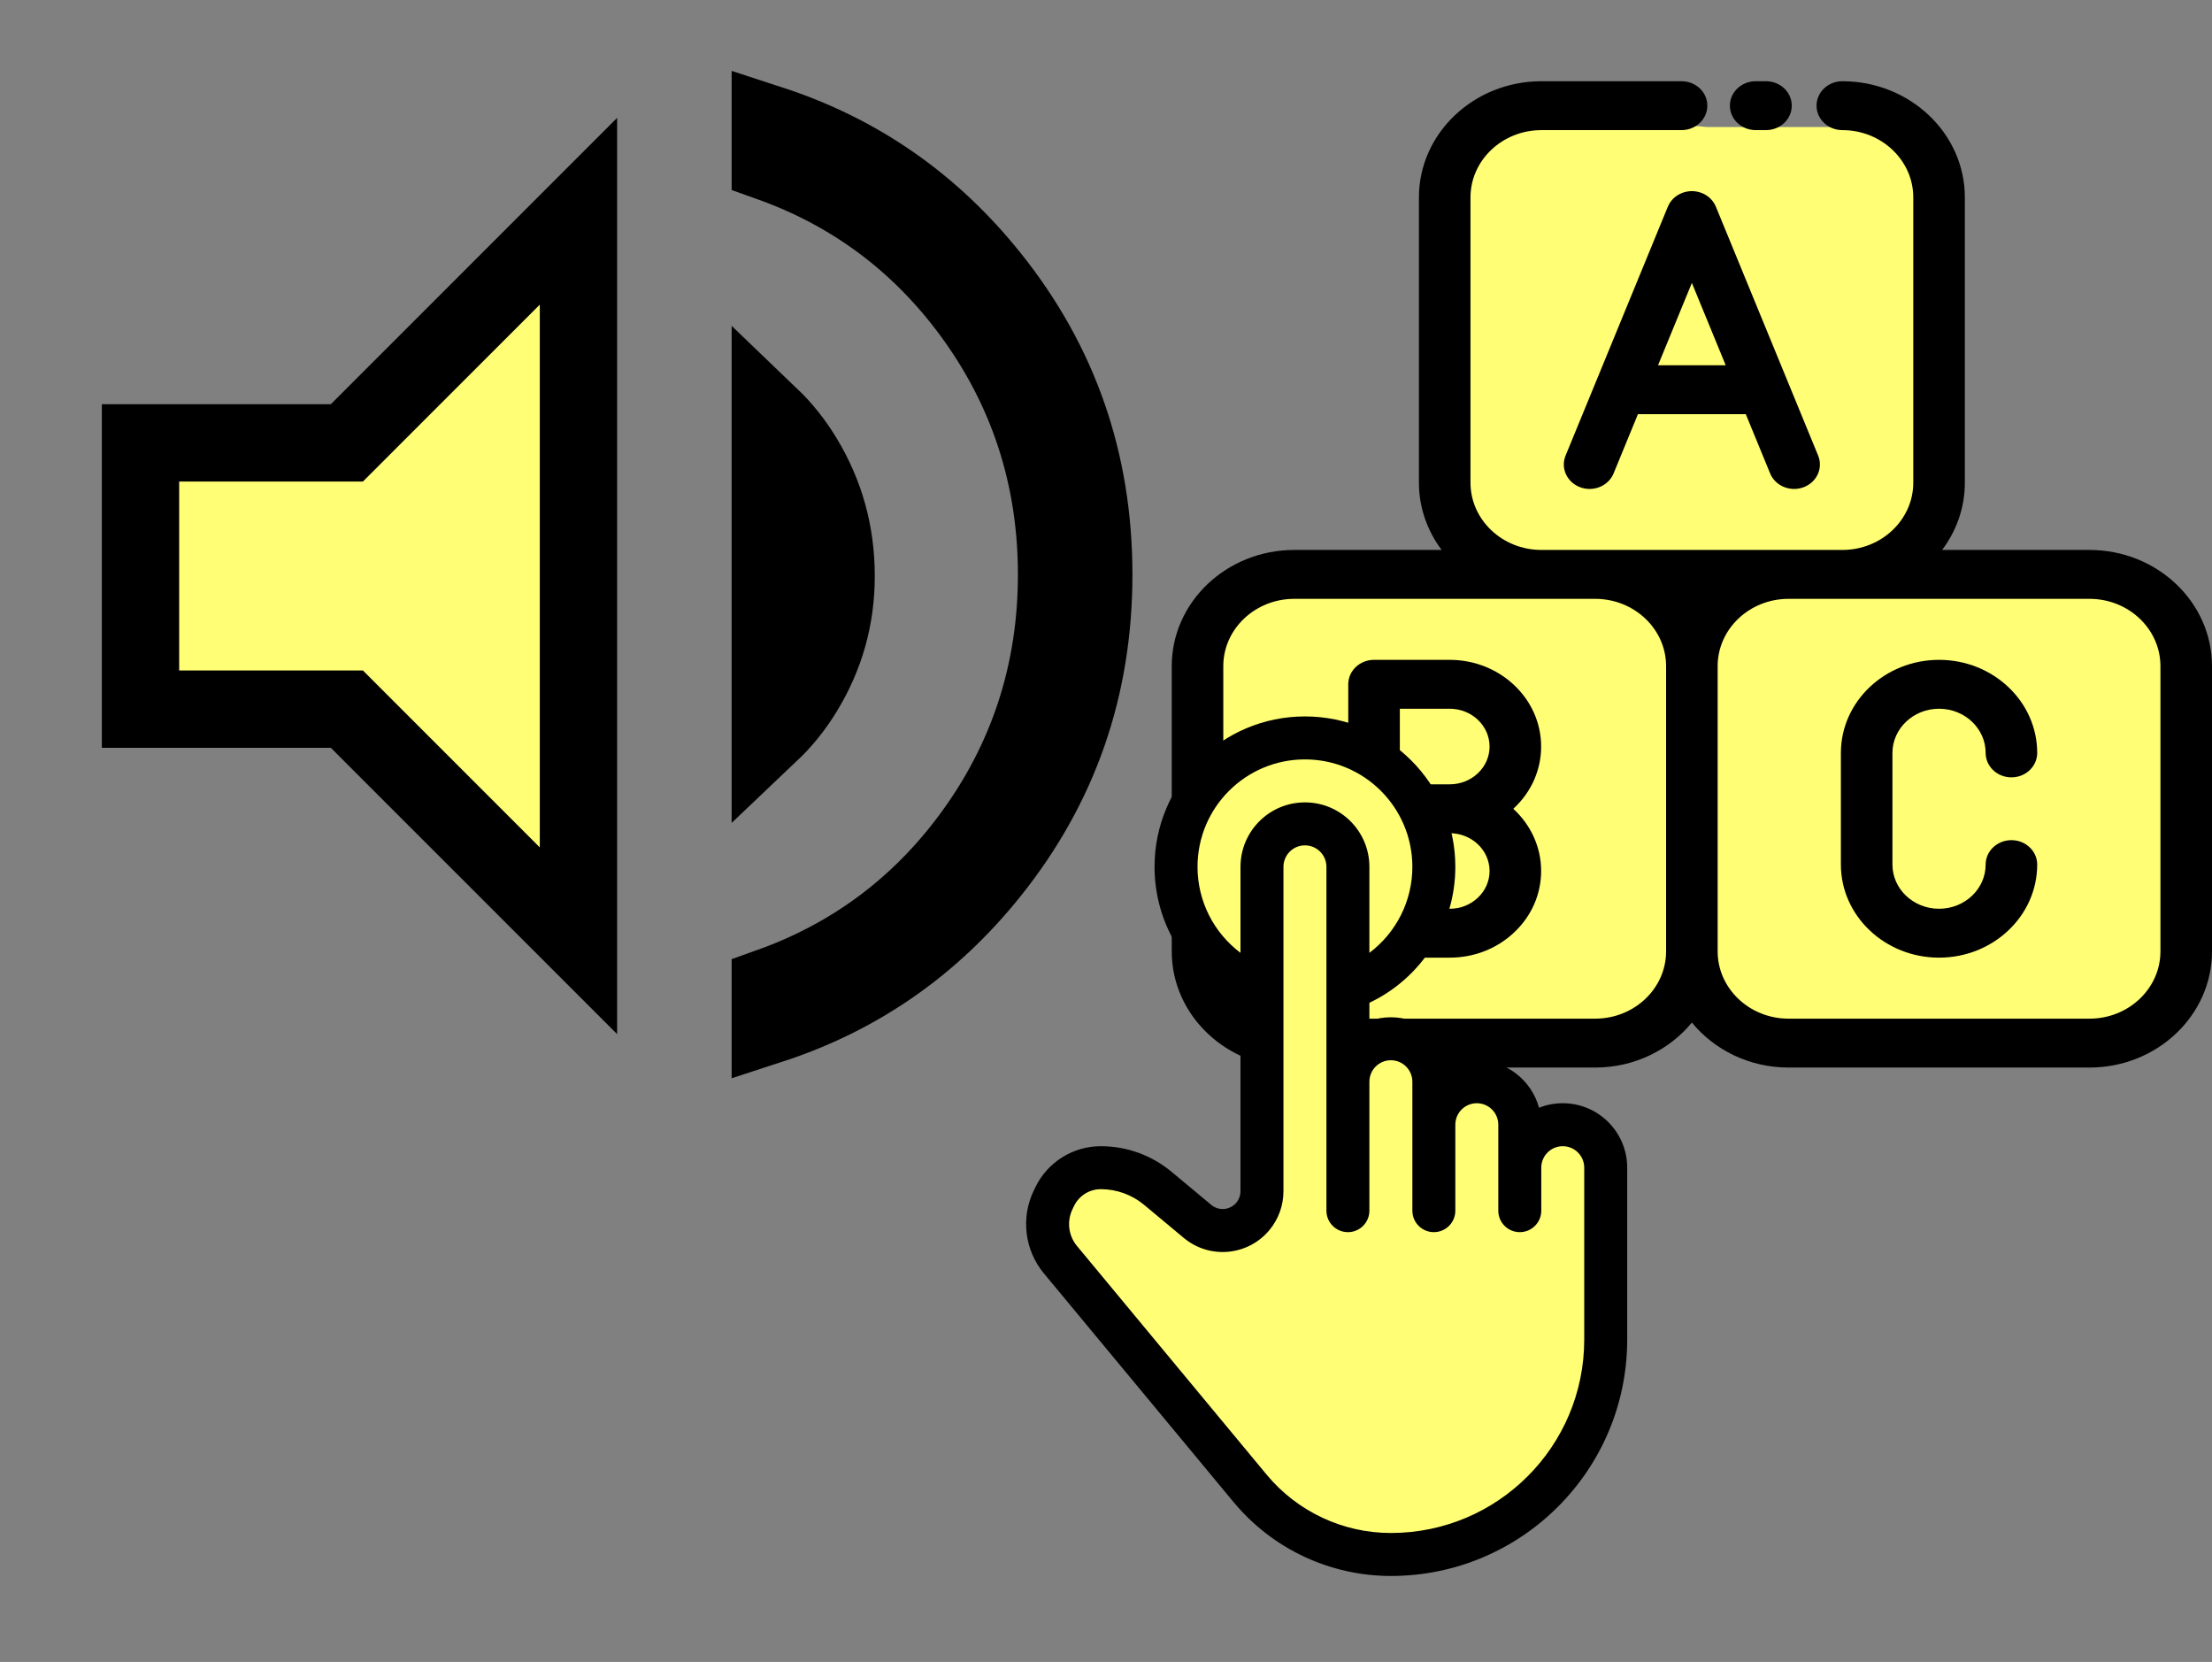 <svg width="1716" height="1289" viewBox="0 0 1716 1289" fill="none" xmlns="http://www.w3.org/2000/svg">
<rect x="0" y="0" width="1716" height="1289" fill="#808080" stroke="none"/>
<path d="M926.5 482L986.5 446.5L1320 455.5L1626.5 446.5L1691 482V675.5L1673 793L1560 813H1386.5L1320 780L1231 813H1113H975.5L926.5 755.5V482Z" fill="#FFFE75"/>
<path d="M1112.5 253V157.5L1166.5 84.5L1324 98.5H1417.5H1466.5L1508.5 131V372L1493 429.5L1393 446.5H1335.5H1202L1137.5 417.5L1112.5 389V342V253Z" fill="#FFFE75"/>
<mask id="mask0_406_1393" style="mask-type:alpha" maskUnits="userSpaceOnUse" x="0" y="0" width="991" height="891">
<rect x="30" y="30" width="931" height="831" fill="#D9D9D9" stroke="black" stroke-width="60"/>
</mask>
<g mask="url(#mask0_406_1393)">
<path d="M277.88 334.719L448.75 163.849V729.663L277.88 558.793L269.093 550.006H256.667H109V343.506H256.667H269.093L277.88 334.719ZM597.583 126.22V96.305C666.189 118.651 722.918 158.169 768.461 215.098C821.869 281.858 848.5 358.316 848.5 445.646C848.5 532.976 821.869 609.434 768.461 676.193C722.918 733.123 666.189 772.641 597.583 794.987V765.071C660.563 742.574 712.495 704.148 752.672 650.091C797.312 590.029 819.667 521.543 819.667 445.646C819.667 369.748 797.312 301.262 752.672 241.2C712.495 187.144 660.563 148.718 597.583 126.22ZM623.579 536.083C616.18 548.228 607.536 559.005 597.583 568.446V323.015C607.492 332.506 616.112 343.366 623.5 355.634C640.267 383.473 648.625 413.645 648.625 446.756C648.625 479.012 640.328 508.589 623.579 536.083Z" fill="#FFFE75" stroke="black" stroke-width="60"/>
</g>
<g clip-path="url(#clip0_406_1393)">
<path d="M1620.96 426.541H1506.63C1517.71 411.806 1524.26 393.803 1524.26 374.365V153.094C1524.26 103.415 1481.63 63 1429.22 63C1418.17 63 1409.22 71.488 1409.22 81.959C1409.22 92.43 1418.17 100.918 1429.22 100.918C1459.57 100.918 1484.26 124.324 1484.26 153.094V374.365C1484.26 403.135 1459.57 426.541 1429.22 426.541H1195.78C1165.44 426.541 1140.76 403.135 1140.76 374.365V153.094C1140.76 124.324 1165.44 100.918 1195.78 100.918H1304.5C1315.55 100.918 1324.5 92.43 1324.5 81.959C1324.5 71.488 1315.55 63 1304.5 63H1195.78C1143.39 63 1100.76 103.415 1100.76 153.094V374.365C1100.76 393.803 1107.31 411.806 1118.39 426.541H1004.04C951.634 426.541 909 466.956 909 516.635V737.906C909 787.585 951.634 828 1004.04 828H1237.46C1267.94 828 1295.09 814.314 1312.5 793.098C1329.9 814.312 1357.05 828 1387.52 828H1620.96C1673.37 828 1716 787.585 1716 737.906V516.635C1716 466.956 1673.37 426.541 1620.96 426.541ZM1292.5 737.906C1292.5 766.676 1267.81 790.082 1237.46 790.082H1004.04C973.691 790.082 949 766.676 949 737.906V516.635C949 487.865 973.691 464.459 1004.04 464.459H1195.78H1237.46C1267.81 464.459 1292.5 487.865 1292.5 516.635V737.906ZM1676 737.906C1676 766.676 1651.31 790.082 1620.96 790.082H1387.52C1357.18 790.082 1332.5 766.676 1332.5 737.906V516.635C1332.5 487.865 1357.18 464.459 1387.52 464.459H1429.22H1620.96C1651.31 464.459 1676 487.865 1676 516.635V737.906H1676Z" fill="black"/>
<path d="M1370 63H1362C1350.95 63 1342 71.488 1342 81.959C1342 92.43 1350.95 100.918 1362 100.918H1370C1381.05 100.918 1390 92.43 1390 81.959C1390 71.488 1381.05 63 1370 63Z" fill="black"/>
<path d="M1410.47 353.38L1331.13 160.319C1331.08 160.198 1331.02 160.088 1330.96 159.968C1330.83 159.657 1330.68 159.35 1330.53 159.046C1330.39 158.773 1330.25 158.504 1330.1 158.241C1329.95 157.972 1329.79 157.711 1329.62 157.449C1329.45 157.173 1329.27 156.895 1329.08 156.63C1328.92 156.391 1328.73 156.163 1328.56 155.931C1328.35 155.668 1328.14 155.402 1327.92 155.15C1327.73 154.924 1327.52 154.71 1327.31 154.492C1327.09 154.258 1326.87 154.022 1326.63 153.799C1326.41 153.579 1326.16 153.37 1325.92 153.162C1325.68 152.964 1325.45 152.76 1325.21 152.572C1324.95 152.368 1324.67 152.176 1324.4 151.985C1324.15 151.81 1323.9 151.635 1323.65 151.471C1323.37 151.296 1323.08 151.133 1322.8 150.97C1322.52 150.811 1322.23 150.652 1321.95 150.504C1321.67 150.365 1321.39 150.238 1321.11 150.111C1320.78 149.963 1320.46 149.822 1320.12 149.689C1320 149.641 1319.88 149.581 1319.76 149.535C1319.61 149.478 1319.45 149.442 1319.3 149.388C1318.95 149.269 1318.6 149.158 1318.25 149.058C1317.96 148.974 1317.67 148.897 1317.37 148.826C1317.04 148.747 1316.7 148.677 1316.36 148.613C1316.05 148.554 1315.74 148.501 1315.43 148.457C1315.1 148.413 1314.77 148.375 1314.44 148.344C1314.12 148.314 1313.8 148.289 1313.48 148.274C1313.15 148.259 1312.82 148.254 1312.49 148.254C1312.17 148.254 1311.85 148.259 1311.53 148.274C1311.2 148.289 1310.88 148.315 1310.54 148.345C1310.22 148.375 1309.9 148.41 1309.58 148.456C1309.26 148.501 1308.94 148.554 1308.63 148.616C1308.29 148.678 1307.96 148.749 1307.63 148.826C1307.34 148.897 1307.04 148.974 1306.75 149.059C1306.39 149.16 1306.05 149.27 1305.7 149.39C1305.55 149.443 1305.39 149.479 1305.24 149.536C1305.11 149.581 1305 149.641 1304.88 149.69C1304.54 149.822 1304.21 149.965 1303.88 150.113C1303.6 150.24 1303.33 150.367 1303.05 150.506C1302.76 150.654 1302.48 150.811 1302.2 150.972C1301.91 151.135 1301.63 151.298 1301.35 151.473C1301.1 151.635 1300.85 151.81 1300.6 151.987C1300.32 152.179 1300.05 152.369 1299.79 152.574C1299.55 152.762 1299.31 152.964 1299.08 153.164C1298.84 153.375 1298.59 153.581 1298.36 153.8C1298.13 154.022 1297.9 154.258 1297.68 154.492C1297.47 154.71 1297.26 154.924 1297.07 155.153C1296.85 155.405 1296.65 155.67 1296.44 155.934C1296.26 156.166 1296.08 156.394 1295.91 156.633C1295.72 156.899 1295.55 157.174 1295.37 157.451C1295.21 157.714 1295.04 157.977 1294.89 158.245C1294.74 158.508 1294.6 158.779 1294.47 159.049C1294.31 159.354 1294.17 159.66 1294.03 159.973C1293.98 160.092 1293.91 160.203 1293.86 160.324L1214.52 353.385C1210.51 363.141 1215.61 374.131 1225.9 377.933C1228.29 378.815 1230.74 379.232 1233.15 379.232C1241.16 379.232 1248.71 374.646 1251.79 367.149L1270.66 321.229H1354.33L1373.2 367.149C1376.28 374.645 1383.84 379.232 1391.84 379.232C1394.25 379.232 1396.71 378.815 1399.09 377.933C1409.38 374.126 1414.48 363.135 1410.47 353.38ZM1286.25 283.305L1312.5 219.428L1338.75 283.305H1286.25Z" fill="black"/>
<path d="M1173.95 627.294C1174.23 627.041 1174.51 626.8 1174.78 626.543C1188.18 613.843 1195.56 596.961 1195.56 579.01C1195.56 541.939 1163.75 511.781 1124.64 511.781H1065.94C1054.89 511.781 1045.94 520.27 1045.94 530.741V627.28V723.802C1045.94 734.272 1054.89 742.761 1065.94 742.761H1124.64C1143.58 742.761 1161.38 735.767 1174.76 723.08C1188.17 710.396 1195.56 693.511 1195.56 675.532C1195.56 656.619 1187.26 639.519 1173.95 627.294ZM1146.5 696.251C1140.65 701.791 1132.89 704.841 1124.64 704.841H1085.94V646.238H1124.64C1141.69 646.238 1155.56 659.379 1155.56 675.529C1155.56 683.364 1152.35 690.718 1146.5 696.251ZM1146.5 599.731C1140.65 605.271 1132.89 608.321 1124.64 608.321H1085.94V549.7H1124.64C1141.69 549.7 1155.56 562.85 1155.56 579.01C1155.56 586.832 1152.34 594.191 1146.5 599.731Z" fill="black"/>
<path d="M1560.4 651.624C1549.35 651.624 1540.4 660.112 1540.4 670.583C1540.4 689.474 1524.19 704.842 1504.26 704.842C1484.32 704.842 1468.1 689.474 1468.1 670.583V583.959C1468.1 565.069 1484.32 549.7 1504.26 549.7C1524.19 549.7 1540.4 565.069 1540.4 583.959C1540.4 594.43 1549.35 602.918 1560.4 602.918C1571.45 602.918 1580.4 594.43 1580.4 583.959C1580.4 544.16 1546.24 511.781 1504.26 511.781C1462.26 511.781 1428.1 544.16 1428.1 583.959V670.583C1428.1 710.383 1462.27 742.761 1504.26 742.761C1546.24 742.761 1580.4 710.383 1580.4 670.583C1580.4 660.111 1571.45 651.624 1560.4 651.624Z" fill="black"/>
</g>
<path d="M826 914.5L869.5 903.5L949.5 955.5L976 922V666.5L1018.5 639L1044 666.5V789.5L1083 798.5L1115 838.5L1166.5 848L1184 873.5L1237 882.5V1107L1184 1174.5L1106.5 1206.5L1005 1190.5L813 967.5L826 914.5Z" fill="#FFFE75"/>
<ellipse cx="1010" cy="666" rx="93" ry="92" fill="#FFFE75"/>
<path d="M995.667 839V923.915C995.667 934.945 991.799 945.626 984.738 954.1C968.067 974.105 938.335 976.808 918.33 960.137L887.536 934.475C878.121 926.63 866.255 922.333 854 922.333C845.121 922.333 837.027 927.42 833.177 935.421L831.987 937.894C827.482 947.255 828.847 958.383 835.48 966.378L982.595 1143.72C1006.39 1172.4 1041.73 1189 1079 1189C1161.84 1189 1229 1121.84 1229 1039V905.667C1229 896.462 1221.54 889 1212.33 889C1203.13 889 1195.67 896.462 1195.67 905.667V939C1195.67 948.205 1188.2 955.667 1179 955.667C1169.8 955.667 1162.33 948.205 1162.33 939V872.333C1162.33 863.129 1154.87 855.667 1145.67 855.667C1136.46 855.667 1129 863.129 1129 872.333V939C1129 948.205 1121.54 955.667 1112.33 955.667C1103.13 955.667 1095.67 948.205 1095.67 939V839C1095.67 829.795 1088.2 822.333 1079 822.333C1069.8 822.333 1062.33 829.795 1062.33 839V939C1062.33 948.205 1054.87 955.667 1045.67 955.667C1036.46 955.667 1029 948.205 1029 939V672.333C1029 663.129 1021.54 655.667 1012.33 655.667C1003.13 655.667 995.667 663.129 995.667 672.333V839ZM962.333 839V777.77C922.092 758.676 895.667 717.948 895.667 672.333C895.667 607.9 947.9 555.667 1012.33 555.667C1076.77 555.667 1129 607.9 1129 672.333C1129 717.952 1102.57 758.679 1062.33 777.77V791.845C1067.55 790.003 1073.16 789 1079 789C1102.06 789 1121.47 804.608 1127.25 825.835C1132.95 823.575 1139.16 822.333 1145.67 822.333C1168.72 822.333 1188.14 837.941 1193.92 859.168C1199.61 856.908 1205.83 855.667 1212.33 855.667C1239.95 855.667 1262.33 878.052 1262.33 905.667V1039C1262.33 1140.25 1180.25 1222.33 1079 1222.33C1031.81 1222.33 987.071 1201.32 956.941 1165L809.825 987.661C794.87 969.634 791.794 944.545 801.951 923.439L803.141 920.967C812.545 901.425 832.313 889 854 889C874.052 889 893.47 896.03 908.875 908.868L939.67 934.53C945.532 939.415 954.245 938.623 959.131 932.76C961.2 930.277 962.333 927.147 962.333 923.915V839ZM1062.33 739.024C1082.88 723.604 1095.67 699.153 1095.67 672.333C1095.67 626.31 1058.36 589 1012.33 589C966.309 589 929 626.31 929 672.333C929 699.152 941.784 723.603 962.333 739.023V672.333C962.333 644.719 984.719 622.333 1012.33 622.333C1039.95 622.333 1062.33 644.719 1062.33 672.333V739.024Z" fill="black"/>
<defs>
<clipPath id="clip0_406_1393">
<rect width="807" height="765" fill="white" transform="translate(909 63)"/>
</clipPath>
</defs>
</svg>
